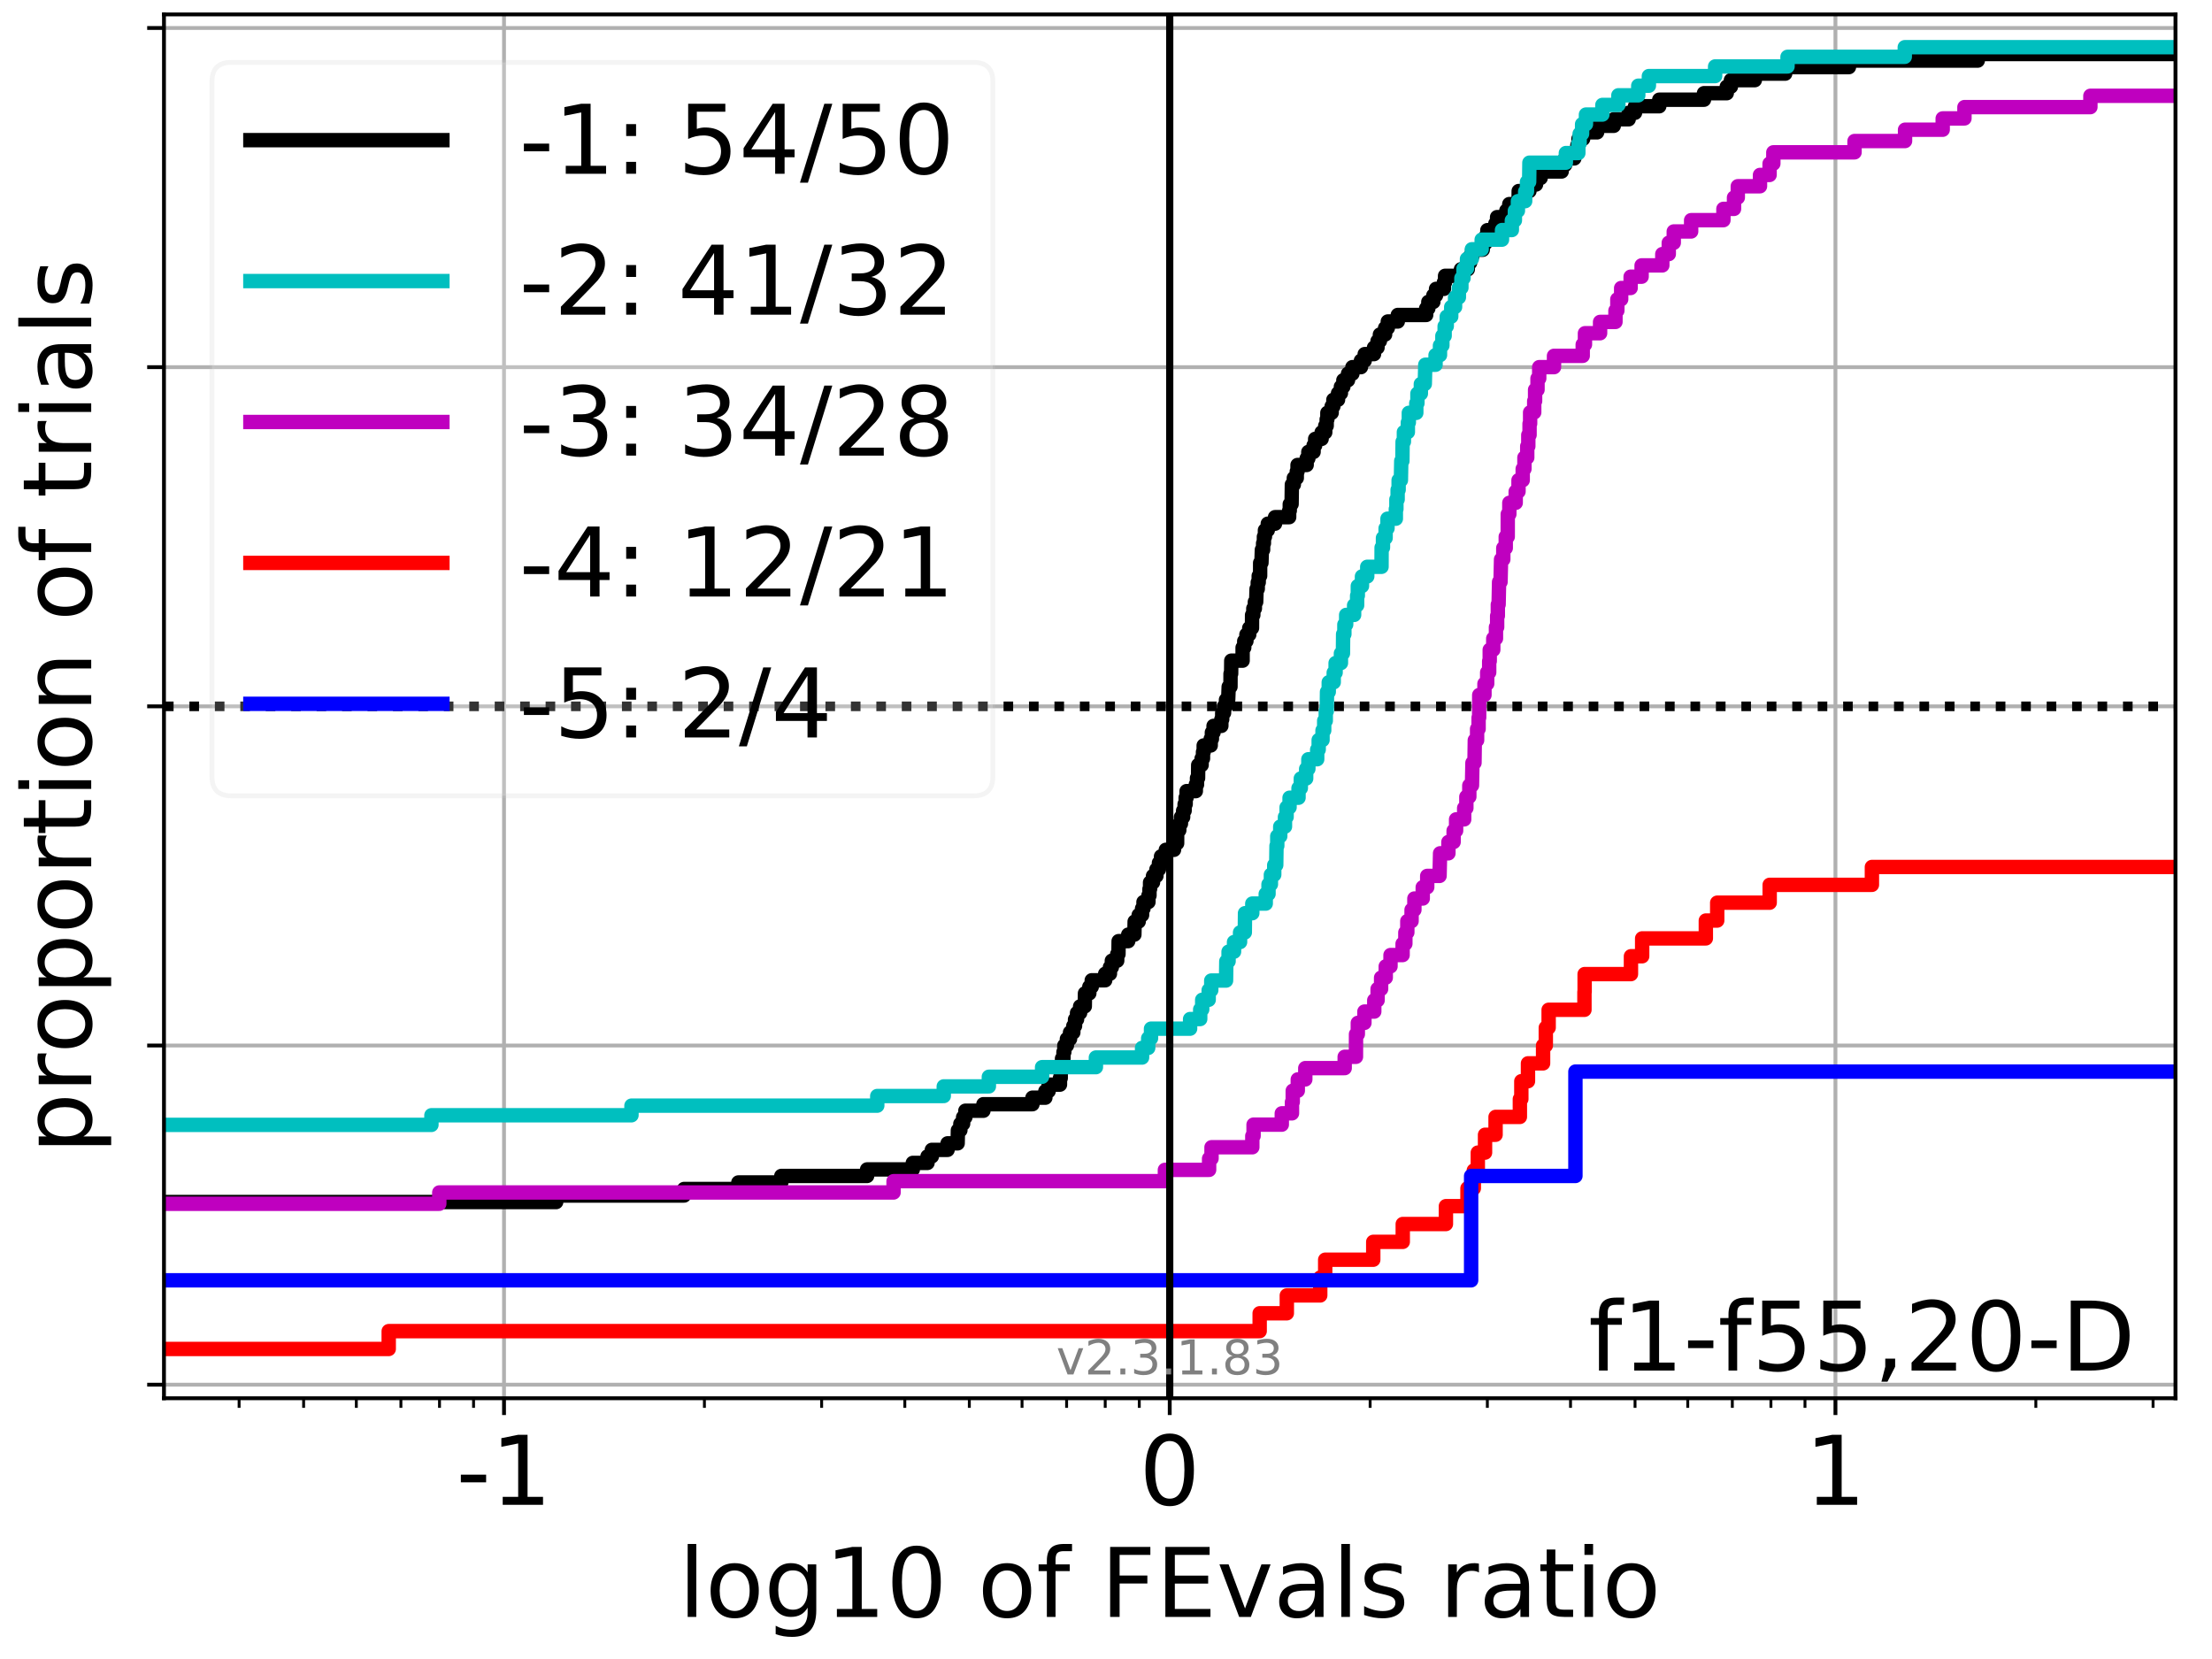 <?xml version="1.0" encoding="utf-8" standalone="no"?>
<!DOCTYPE svg PUBLIC "-//W3C//DTD SVG 1.1//EN"
  "http://www.w3.org/Graphics/SVG/1.1/DTD/svg11.dtd">
<!-- Created with matplotlib (https://matplotlib.org/) -->
<svg height="345.6pt" version="1.1" viewBox="0 0 460.8 345.6" width="460.8pt" xmlns="http://www.w3.org/2000/svg" xmlns:xlink="http://www.w3.org/1999/xlink">
 <defs>
  <style type="text/css">
*{stroke-linecap:butt;stroke-linejoin:round;}
  </style>
 </defs>
 <g id="figure_1">
  <g id="patch_1">
   <path d="M 0 345.6 
L 460.8 345.6 
L 460.8 0 
L 0 0 
z
" style="fill:#ffffff;"/>
  </g>
  <g id="axes_1">
   <g id="patch_2">
    <path d="M 34.16 291.28 
L 453.192 291.28 
L 453.192 3 
L 34.16 3 
z
" style="fill:#ffffff;"/>
   </g>
   <g id="matplotlib.axis_1">
    <g id="xtick_1">
     <g id="line2d_1">
      <path clip-path="url(#p785f1160de)" d="M 104.996 291.28 
L 104.996 3 
" style="fill:none;stroke:#b0b0b0;stroke-linecap:square;stroke-width:0.8;"/>
     </g>
     <g id="line2d_2">
      <defs>
       <path d="M 0 0 
L 0 3.5 
" id="m59bfa7167b" style="stroke:#000000;stroke-width:0.8;"/>
      </defs>
      <g>
       <use style="stroke:#000000;stroke-width:0.8;" x="104.996" xlink:href="#m59bfa7167b" y="291.28"/>
      </g>
     </g>
     <g id="text_1">
      <!-- -1 -->
      <defs>
       <path d="M 4.891 31.391 
L 31.203 31.391 
L 31.203 23.391 
L 4.891 23.391 
z
" id="DejaVuSans-45"/>
       <path d="M 12.406 8.297 
L 28.516 8.297 
L 28.516 63.922 
L 10.984 60.406 
L 10.984 69.391 
L 28.422 72.906 
L 38.281 72.906 
L 38.281 8.297 
L 54.391 8.297 
L 54.391 0 
L 12.406 0 
z
" id="DejaVuSans-49"/>
      </defs>
      <g transform="translate(95.026 313.477)scale(0.2 -0.2)">
       <use xlink:href="#DejaVuSans-45"/>
       <use x="36.084" xlink:href="#DejaVuSans-49"/>
      </g>
     </g>
    </g>
    <g id="xtick_2">
     <g id="line2d_3">
      <path clip-path="url(#p785f1160de)" d="M 243.676 291.28 
L 243.676 3 
" style="fill:none;stroke:#b0b0b0;stroke-linecap:square;stroke-width:0.8;"/>
     </g>
     <g id="line2d_4">
      <g>
       <use style="stroke:#000000;stroke-width:0.8;" x="243.676" xlink:href="#m59bfa7167b" y="291.28"/>
      </g>
     </g>
     <g id="text_2">
      <!-- 0 -->
      <defs>
       <path d="M 31.781 66.406 
Q 24.172 66.406 20.328 58.906 
Q 16.5 51.422 16.5 36.375 
Q 16.5 21.391 20.328 13.891 
Q 24.172 6.391 31.781 6.391 
Q 39.453 6.391 43.281 13.891 
Q 47.125 21.391 47.125 36.375 
Q 47.125 51.422 43.281 58.906 
Q 39.453 66.406 31.781 66.406 
z
M 31.781 74.219 
Q 44.047 74.219 50.516 64.516 
Q 56.984 54.828 56.984 36.375 
Q 56.984 17.969 50.516 8.266 
Q 44.047 -1.422 31.781 -1.422 
Q 19.531 -1.422 13.062 8.266 
Q 6.594 17.969 6.594 36.375 
Q 6.594 54.828 13.062 64.516 
Q 19.531 74.219 31.781 74.219 
z
" id="DejaVuSans-48"/>
      </defs>
      <g transform="translate(237.314 313.477)scale(0.2 -0.2)">
       <use xlink:href="#DejaVuSans-48"/>
      </g>
     </g>
    </g>
    <g id="xtick_3">
     <g id="line2d_5">
      <path clip-path="url(#p785f1160de)" d="M 382.356 291.28 
L 382.356 3 
" style="fill:none;stroke:#b0b0b0;stroke-linecap:square;stroke-width:0.8;"/>
     </g>
     <g id="line2d_6">
      <g>
       <use style="stroke:#000000;stroke-width:0.8;" x="382.356" xlink:href="#m59bfa7167b" y="291.28"/>
      </g>
     </g>
     <g id="text_3">
      <!-- 1 -->
      <g transform="translate(375.993 313.477)scale(0.2 -0.2)">
       <use xlink:href="#DejaVuSans-49"/>
      </g>
     </g>
    </g>
    <g id="xtick_4">
     <g id="line2d_7">
      <defs>
       <path d="M 0 0 
L 0 2 
" id="m3f1c1d57bc" style="stroke:#000000;stroke-width:0.6;"/>
      </defs>
      <g>
       <use style="stroke:#000000;stroke-width:0.6;" x="49.81" xlink:href="#m3f1c1d57bc" y="291.28"/>
      </g>
     </g>
    </g>
    <g id="xtick_5">
     <g id="line2d_8">
      <g>
       <use style="stroke:#000000;stroke-width:0.6;" x="63.25" xlink:href="#m3f1c1d57bc" y="291.28"/>
      </g>
     </g>
    </g>
    <g id="xtick_6">
     <g id="line2d_9">
      <g>
       <use style="stroke:#000000;stroke-width:0.6;" x="74.23" xlink:href="#m3f1c1d57bc" y="291.28"/>
      </g>
     </g>
    </g>
    <g id="xtick_7">
     <g id="line2d_10">
      <g>
       <use style="stroke:#000000;stroke-width:0.6;" x="83.515" xlink:href="#m3f1c1d57bc" y="291.28"/>
      </g>
     </g>
    </g>
    <g id="xtick_8">
     <g id="line2d_11">
      <g>
       <use style="stroke:#000000;stroke-width:0.6;" x="91.557" xlink:href="#m3f1c1d57bc" y="291.28"/>
      </g>
     </g>
    </g>
    <g id="xtick_9">
     <g id="line2d_12">
      <g>
       <use style="stroke:#000000;stroke-width:0.6;" x="98.651" xlink:href="#m3f1c1d57bc" y="291.28"/>
      </g>
     </g>
    </g>
    <g id="xtick_10">
     <g id="line2d_13">
      <g>
       <use style="stroke:#000000;stroke-width:0.6;" x="146.743" xlink:href="#m3f1c1d57bc" y="291.28"/>
      </g>
     </g>
    </g>
    <g id="xtick_11">
     <g id="line2d_14">
      <g>
       <use style="stroke:#000000;stroke-width:0.6;" x="171.163" xlink:href="#m3f1c1d57bc" y="291.28"/>
      </g>
     </g>
    </g>
    <g id="xtick_12">
     <g id="line2d_15">
      <g>
       <use style="stroke:#000000;stroke-width:0.6;" x="188.49" xlink:href="#m3f1c1d57bc" y="291.28"/>
      </g>
     </g>
    </g>
    <g id="xtick_13">
     <g id="line2d_16">
      <g>
       <use style="stroke:#000000;stroke-width:0.6;" x="201.929" xlink:href="#m3f1c1d57bc" y="291.28"/>
      </g>
     </g>
    </g>
    <g id="xtick_14">
     <g id="line2d_17">
      <g>
       <use style="stroke:#000000;stroke-width:0.6;" x="212.91" xlink:href="#m3f1c1d57bc" y="291.28"/>
      </g>
     </g>
    </g>
    <g id="xtick_15">
     <g id="line2d_18">
      <g>
       <use style="stroke:#000000;stroke-width:0.6;" x="222.194" xlink:href="#m3f1c1d57bc" y="291.28"/>
      </g>
     </g>
    </g>
    <g id="xtick_16">
     <g id="line2d_19">
      <g>
       <use style="stroke:#000000;stroke-width:0.6;" x="230.237" xlink:href="#m3f1c1d57bc" y="291.28"/>
      </g>
     </g>
    </g>
    <g id="xtick_17">
     <g id="line2d_20">
      <g>
       <use style="stroke:#000000;stroke-width:0.6;" x="237.33" xlink:href="#m3f1c1d57bc" y="291.28"/>
      </g>
     </g>
    </g>
    <g id="xtick_18">
     <g id="line2d_21">
      <g>
       <use style="stroke:#000000;stroke-width:0.6;" x="285.423" xlink:href="#m3f1c1d57bc" y="291.28"/>
      </g>
     </g>
    </g>
    <g id="xtick_19">
     <g id="line2d_22">
      <g>
       <use style="stroke:#000000;stroke-width:0.6;" x="309.843" xlink:href="#m3f1c1d57bc" y="291.28"/>
      </g>
     </g>
    </g>
    <g id="xtick_20">
     <g id="line2d_23">
      <g>
       <use style="stroke:#000000;stroke-width:0.6;" x="327.169" xlink:href="#m3f1c1d57bc" y="291.28"/>
      </g>
     </g>
    </g>
    <g id="xtick_21">
     <g id="line2d_24">
      <g>
       <use style="stroke:#000000;stroke-width:0.6;" x="340.609" xlink:href="#m3f1c1d57bc" y="291.28"/>
      </g>
     </g>
    </g>
    <g id="xtick_22">
     <g id="line2d_25">
      <g>
       <use style="stroke:#000000;stroke-width:0.6;" x="351.59" xlink:href="#m3f1c1d57bc" y="291.28"/>
      </g>
     </g>
    </g>
    <g id="xtick_23">
     <g id="line2d_26">
      <g>
       <use style="stroke:#000000;stroke-width:0.6;" x="360.874" xlink:href="#m3f1c1d57bc" y="291.28"/>
      </g>
     </g>
    </g>
    <g id="xtick_24">
     <g id="line2d_27">
      <g>
       <use style="stroke:#000000;stroke-width:0.6;" x="368.916" xlink:href="#m3f1c1d57bc" y="291.28"/>
      </g>
     </g>
    </g>
    <g id="xtick_25">
     <g id="line2d_28">
      <g>
       <use style="stroke:#000000;stroke-width:0.6;" x="376.01" xlink:href="#m3f1c1d57bc" y="291.28"/>
      </g>
     </g>
    </g>
    <g id="xtick_26">
     <g id="line2d_29">
      <g>
       <use style="stroke:#000000;stroke-width:0.6;" x="424.102" xlink:href="#m3f1c1d57bc" y="291.28"/>
      </g>
     </g>
    </g>
    <g id="xtick_27">
     <g id="line2d_30">
      <g>
       <use style="stroke:#000000;stroke-width:0.6;" x="448.523" xlink:href="#m3f1c1d57bc" y="291.28"/>
      </g>
     </g>
    </g>
    <g id="text_4">
     <!-- log10 of FEvals ratio -->
     <defs>
      <path d="M 9.422 75.984 
L 18.406 75.984 
L 18.406 0 
L 9.422 0 
z
" id="DejaVuSans-108"/>
      <path d="M 30.609 48.391 
Q 23.391 48.391 19.188 42.75 
Q 14.984 37.109 14.984 27.297 
Q 14.984 17.484 19.156 11.844 
Q 23.344 6.203 30.609 6.203 
Q 37.797 6.203 41.984 11.859 
Q 46.188 17.531 46.188 27.297 
Q 46.188 37.016 41.984 42.703 
Q 37.797 48.391 30.609 48.391 
z
M 30.609 56 
Q 42.328 56 49.016 48.375 
Q 55.719 40.766 55.719 27.297 
Q 55.719 13.875 49.016 6.219 
Q 42.328 -1.422 30.609 -1.422 
Q 18.844 -1.422 12.172 6.219 
Q 5.516 13.875 5.516 27.297 
Q 5.516 40.766 12.172 48.375 
Q 18.844 56 30.609 56 
z
" id="DejaVuSans-111"/>
      <path d="M 45.406 27.984 
Q 45.406 37.75 41.375 43.109 
Q 37.359 48.484 30.078 48.484 
Q 22.859 48.484 18.828 43.109 
Q 14.797 37.75 14.797 27.984 
Q 14.797 18.266 18.828 12.891 
Q 22.859 7.516 30.078 7.516 
Q 37.359 7.516 41.375 12.891 
Q 45.406 18.266 45.406 27.984 
z
M 54.391 6.781 
Q 54.391 -7.172 48.188 -13.984 
Q 42 -20.797 29.203 -20.797 
Q 24.469 -20.797 20.266 -20.094 
Q 16.062 -19.391 12.109 -17.922 
L 12.109 -9.188 
Q 16.062 -11.328 19.922 -12.344 
Q 23.781 -13.375 27.781 -13.375 
Q 36.625 -13.375 41.016 -8.766 
Q 45.406 -4.156 45.406 5.172 
L 45.406 9.625 
Q 42.625 4.781 38.281 2.391 
Q 33.938 0 27.875 0 
Q 17.828 0 11.672 7.656 
Q 5.516 15.328 5.516 27.984 
Q 5.516 40.672 11.672 48.328 
Q 17.828 56 27.875 56 
Q 33.938 56 38.281 53.609 
Q 42.625 51.219 45.406 46.391 
L 45.406 54.688 
L 54.391 54.688 
z
" id="DejaVuSans-103"/>
      <path id="DejaVuSans-32"/>
      <path d="M 37.109 75.984 
L 37.109 68.5 
L 28.516 68.5 
Q 23.688 68.5 21.797 66.547 
Q 19.922 64.594 19.922 59.516 
L 19.922 54.688 
L 34.719 54.688 
L 34.719 47.703 
L 19.922 47.703 
L 19.922 0 
L 10.891 0 
L 10.891 47.703 
L 2.297 47.703 
L 2.297 54.688 
L 10.891 54.688 
L 10.891 58.5 
Q 10.891 67.625 15.141 71.797 
Q 19.391 75.984 28.609 75.984 
z
" id="DejaVuSans-102"/>
      <path d="M 9.812 72.906 
L 51.703 72.906 
L 51.703 64.594 
L 19.672 64.594 
L 19.672 43.109 
L 48.578 43.109 
L 48.578 34.812 
L 19.672 34.812 
L 19.672 0 
L 9.812 0 
z
" id="DejaVuSans-70"/>
      <path d="M 9.812 72.906 
L 55.906 72.906 
L 55.906 64.594 
L 19.672 64.594 
L 19.672 43.016 
L 54.391 43.016 
L 54.391 34.719 
L 19.672 34.719 
L 19.672 8.297 
L 56.781 8.297 
L 56.781 0 
L 9.812 0 
z
" id="DejaVuSans-69"/>
      <path d="M 2.984 54.688 
L 12.5 54.688 
L 29.594 8.797 
L 46.688 54.688 
L 56.203 54.688 
L 35.688 0 
L 23.484 0 
z
" id="DejaVuSans-118"/>
      <path d="M 34.281 27.484 
Q 23.391 27.484 19.188 25 
Q 14.984 22.516 14.984 16.5 
Q 14.984 11.719 18.141 8.906 
Q 21.297 6.109 26.703 6.109 
Q 34.188 6.109 38.703 11.406 
Q 43.219 16.703 43.219 25.484 
L 43.219 27.484 
z
M 52.203 31.203 
L 52.203 0 
L 43.219 0 
L 43.219 8.297 
Q 40.141 3.328 35.547 0.953 
Q 30.953 -1.422 24.312 -1.422 
Q 15.922 -1.422 10.953 3.297 
Q 6 8.016 6 15.922 
Q 6 25.141 12.172 29.828 
Q 18.359 34.516 30.609 34.516 
L 43.219 34.516 
L 43.219 35.406 
Q 43.219 41.609 39.141 45 
Q 35.062 48.391 27.688 48.391 
Q 23 48.391 18.547 47.266 
Q 14.109 46.141 10.016 43.891 
L 10.016 52.203 
Q 14.938 54.109 19.578 55.047 
Q 24.219 56 28.609 56 
Q 40.484 56 46.344 49.844 
Q 52.203 43.703 52.203 31.203 
z
" id="DejaVuSans-97"/>
      <path d="M 44.281 53.078 
L 44.281 44.578 
Q 40.484 46.531 36.375 47.5 
Q 32.281 48.484 27.875 48.484 
Q 21.188 48.484 17.844 46.438 
Q 14.5 44.391 14.5 40.281 
Q 14.5 37.156 16.891 35.375 
Q 19.281 33.594 26.516 31.984 
L 29.594 31.297 
Q 39.156 29.25 43.188 25.516 
Q 47.219 21.781 47.219 15.094 
Q 47.219 7.469 41.188 3.016 
Q 35.156 -1.422 24.609 -1.422 
Q 20.219 -1.422 15.453 -0.562 
Q 10.688 0.297 5.422 2 
L 5.422 11.281 
Q 10.406 8.688 15.234 7.391 
Q 20.062 6.109 24.812 6.109 
Q 31.156 6.109 34.562 8.281 
Q 37.984 10.453 37.984 14.406 
Q 37.984 18.062 35.516 20.016 
Q 33.062 21.969 24.703 23.781 
L 21.578 24.516 
Q 13.234 26.266 9.516 29.906 
Q 5.812 33.547 5.812 39.891 
Q 5.812 47.609 11.281 51.797 
Q 16.75 56 26.812 56 
Q 31.781 56 36.172 55.266 
Q 40.578 54.547 44.281 53.078 
z
" id="DejaVuSans-115"/>
      <path d="M 41.109 46.297 
Q 39.594 47.172 37.812 47.578 
Q 36.031 48 33.891 48 
Q 26.266 48 22.188 43.047 
Q 18.109 38.094 18.109 28.812 
L 18.109 0 
L 9.078 0 
L 9.078 54.688 
L 18.109 54.688 
L 18.109 46.188 
Q 20.953 51.172 25.484 53.578 
Q 30.031 56 36.531 56 
Q 37.453 56 38.578 55.875 
Q 39.703 55.766 41.062 55.516 
z
" id="DejaVuSans-114"/>
      <path d="M 18.312 70.219 
L 18.312 54.688 
L 36.812 54.688 
L 36.812 47.703 
L 18.312 47.703 
L 18.312 18.016 
Q 18.312 11.328 20.141 9.422 
Q 21.969 7.516 27.594 7.516 
L 36.812 7.516 
L 36.812 0 
L 27.594 0 
Q 17.188 0 13.234 3.875 
Q 9.281 7.766 9.281 18.016 
L 9.281 47.703 
L 2.688 47.703 
L 2.688 54.688 
L 9.281 54.688 
L 9.281 70.219 
z
" id="DejaVuSans-116"/>
      <path d="M 9.422 54.688 
L 18.406 54.688 
L 18.406 0 
L 9.422 0 
z
M 9.422 75.984 
L 18.406 75.984 
L 18.406 64.594 
L 9.422 64.594 
z
" id="DejaVuSans-105"/>
     </defs>
     <g transform="translate(141.371 336.833)scale(0.2 -0.2)">
      <use xlink:href="#DejaVuSans-108"/>
      <use x="27.783" xlink:href="#DejaVuSans-111"/>
      <use x="88.965" xlink:href="#DejaVuSans-103"/>
      <use x="152.441" xlink:href="#DejaVuSans-49"/>
      <use x="216.064" xlink:href="#DejaVuSans-48"/>
      <use x="279.688" xlink:href="#DejaVuSans-32"/>
      <use x="311.475" xlink:href="#DejaVuSans-111"/>
      <use x="372.656" xlink:href="#DejaVuSans-102"/>
      <use x="407.861" xlink:href="#DejaVuSans-32"/>
      <use x="439.648" xlink:href="#DejaVuSans-70"/>
      <use x="497.168" xlink:href="#DejaVuSans-69"/>
      <use x="560.352" xlink:href="#DejaVuSans-118"/>
      <use x="619.531" xlink:href="#DejaVuSans-97"/>
      <use x="680.811" xlink:href="#DejaVuSans-108"/>
      <use x="708.594" xlink:href="#DejaVuSans-115"/>
      <use x="760.693" xlink:href="#DejaVuSans-32"/>
      <use x="792.48" xlink:href="#DejaVuSans-114"/>
      <use x="833.594" xlink:href="#DejaVuSans-97"/>
      <use x="894.873" xlink:href="#DejaVuSans-116"/>
      <use x="934.082" xlink:href="#DejaVuSans-105"/>
      <use x="961.865" xlink:href="#DejaVuSans-111"/>
     </g>
    </g>
   </g>
   <g id="matplotlib.axis_2">
    <g id="ytick_1">
     <g id="line2d_31">
      <path clip-path="url(#p785f1160de)" d="M 34.16 288.454 
L 453.192 288.454 
" style="fill:none;stroke:#b0b0b0;stroke-linecap:square;stroke-width:0.8;"/>
     </g>
     <g id="line2d_32">
      <defs>
       <path d="M 0 0 
L -3.5 0 
" id="m27373d4eba" style="stroke:#000000;stroke-width:0.8;"/>
      </defs>
      <g>
       <use style="stroke:#000000;stroke-width:0.8;" x="34.16" xlink:href="#m27373d4eba" y="288.454"/>
      </g>
     </g>
    </g>
    <g id="ytick_2">
     <g id="line2d_33">
      <path clip-path="url(#p785f1160de)" d="M 34.16 217.797 
L 453.192 217.797 
" style="fill:none;stroke:#b0b0b0;stroke-linecap:square;stroke-width:0.8;"/>
     </g>
     <g id="line2d_34">
      <g>
       <use style="stroke:#000000;stroke-width:0.8;" x="34.16" xlink:href="#m27373d4eba" y="217.797"/>
      </g>
     </g>
    </g>
    <g id="ytick_3">
     <g id="line2d_35">
      <path clip-path="url(#p785f1160de)" d="M 34.16 147.14 
L 453.192 147.14 
" style="fill:none;stroke:#b0b0b0;stroke-linecap:square;stroke-width:0.8;"/>
     </g>
     <g id="line2d_36">
      <g>
       <use style="stroke:#000000;stroke-width:0.8;" x="34.16" xlink:href="#m27373d4eba" y="147.14"/>
      </g>
     </g>
    </g>
    <g id="ytick_4">
     <g id="line2d_37">
      <path clip-path="url(#p785f1160de)" d="M 34.16 76.483 
L 453.192 76.483 
" style="fill:none;stroke:#b0b0b0;stroke-linecap:square;stroke-width:0.8;"/>
     </g>
     <g id="line2d_38">
      <g>
       <use style="stroke:#000000;stroke-width:0.8;" x="34.16" xlink:href="#m27373d4eba" y="76.483"/>
      </g>
     </g>
    </g>
    <g id="ytick_5">
     <g id="line2d_39">
      <path clip-path="url(#p785f1160de)" d="M 34.16 5.826 
L 453.192 5.826 
" style="fill:none;stroke:#b0b0b0;stroke-linecap:square;stroke-width:0.8;"/>
     </g>
     <g id="line2d_40">
      <g>
       <use style="stroke:#000000;stroke-width:0.8;" x="34.16" xlink:href="#m27373d4eba" y="5.826"/>
      </g>
     </g>
    </g>
    <g id="text_5">
     <!-- proportion of trials -->
     <defs>
      <path d="M 18.109 8.203 
L 18.109 -20.797 
L 9.078 -20.797 
L 9.078 54.688 
L 18.109 54.688 
L 18.109 46.391 
Q 20.953 51.266 25.266 53.625 
Q 29.594 56 35.594 56 
Q 45.562 56 51.781 48.094 
Q 58.016 40.188 58.016 27.297 
Q 58.016 14.406 51.781 6.484 
Q 45.562 -1.422 35.594 -1.422 
Q 29.594 -1.422 25.266 0.953 
Q 20.953 3.328 18.109 8.203 
z
M 48.688 27.297 
Q 48.688 37.203 44.609 42.844 
Q 40.531 48.484 33.406 48.484 
Q 26.266 48.484 22.188 42.844 
Q 18.109 37.203 18.109 27.297 
Q 18.109 17.391 22.188 11.75 
Q 26.266 6.109 33.406 6.109 
Q 40.531 6.109 44.609 11.75 
Q 48.688 17.391 48.688 27.297 
z
" id="DejaVuSans-112"/>
      <path d="M 54.891 33.016 
L 54.891 0 
L 45.906 0 
L 45.906 32.719 
Q 45.906 40.484 42.875 44.328 
Q 39.844 48.188 33.797 48.188 
Q 26.516 48.188 22.312 43.547 
Q 18.109 38.922 18.109 30.906 
L 18.109 0 
L 9.078 0 
L 9.078 54.688 
L 18.109 54.688 
L 18.109 46.188 
Q 21.344 51.125 25.703 53.562 
Q 30.078 56 35.797 56 
Q 45.219 56 50.047 50.172 
Q 54.891 44.344 54.891 33.016 
z
" id="DejaVuSans-110"/>
     </defs>
     <g transform="translate(19.001 240.368)rotate(-90)scale(0.2 -0.2)">
      <use xlink:href="#DejaVuSans-112"/>
      <use x="63.477" xlink:href="#DejaVuSans-114"/>
      <use x="104.559" xlink:href="#DejaVuSans-111"/>
      <use x="165.74" xlink:href="#DejaVuSans-112"/>
      <use x="229.217" xlink:href="#DejaVuSans-111"/>
      <use x="290.398" xlink:href="#DejaVuSans-114"/>
      <use x="331.512" xlink:href="#DejaVuSans-116"/>
      <use x="370.721" xlink:href="#DejaVuSans-105"/>
      <use x="398.504" xlink:href="#DejaVuSans-111"/>
      <use x="459.686" xlink:href="#DejaVuSans-110"/>
      <use x="523.064" xlink:href="#DejaVuSans-32"/>
      <use x="554.852" xlink:href="#DejaVuSans-111"/>
      <use x="616.033" xlink:href="#DejaVuSans-102"/>
      <use x="651.238" xlink:href="#DejaVuSans-32"/>
      <use x="683.025" xlink:href="#DejaVuSans-116"/>
      <use x="722.234" xlink:href="#DejaVuSans-114"/>
      <use x="763.348" xlink:href="#DejaVuSans-105"/>
      <use x="791.131" xlink:href="#DejaVuSans-97"/>
      <use x="852.41" xlink:href="#DejaVuSans-108"/>
      <use x="880.193" xlink:href="#DejaVuSans-115"/>
     </g>
    </g>
   </g>
   <g id="line2d_41">
    <path clip-path="url(#p785f1160de)" d="M 34.16 250.408 
L 115.857 250.408 
L 115.857 249.049 
L 142.504 249.049 
L 142.504 247.69 
L 153.812 247.69 
L 153.812 246.331 
L 162.76 246.331 
L 162.76 244.973 
L 180.633 244.973 
L 180.633 243.614 
L 190.154 243.614 
L 190.154 242.255 
L 193.223 242.255 
L 193.223 240.896 
L 194.12 240.896 
L 194.12 239.537 
L 197.397 239.537 
L 197.397 238.179 
L 199.496 238.179 
L 199.55 235.461 
L 200.061 235.461 
L 200.061 234.102 
L 200.636 234.102 
L 200.636 232.744 
L 201.104 232.744 
L 201.104 231.385 
L 204.862 231.385 
L 204.862 230.026 
L 215.076 230.026 
L 215.076 228.667 
L 217.769 228.667 
L 217.769 227.308 
L 218.451 227.308 
L 218.451 225.95 
L 220.811 225.95 
L 220.811 224.591 
L 220.97 224.591 
L 220.97 223.232 
L 221.084 223.232 
L 221.084 221.873 
L 221.241 221.873 
L 221.241 220.514 
L 221.542 220.514 
L 221.542 219.156 
L 221.719 219.156 
L 221.719 217.797 
L 222.255 217.797 
L 222.255 216.438 
L 222.907 216.438 
L 222.907 215.079 
L 223.592 215.079 
L 223.592 213.721 
L 223.952 213.721 
L 223.952 212.362 
L 224.368 212.362 
L 224.368 211.003 
L 225.01 211.003 
L 225.01 209.644 
L 225.982 209.644 
L 226.021 206.927 
L 226.925 206.927 
L 226.925 205.568 
L 227.431 205.568 
L 227.431 204.209 
L 230.233 204.209 
L 230.233 202.85 
L 231.22 202.85 
L 231.22 201.491 
L 231.618 201.491 
L 231.618 200.133 
L 232.735 200.133 
L 232.735 198.774 
L 232.997 198.774 
L 233.031 196.056 
L 235.028 196.056 
L 235.028 194.698 
L 236.311 194.698 
L 236.369 191.98 
L 237.212 191.98 
L 237.212 190.621 
L 237.913 190.621 
L 237.913 189.262 
L 238.21 189.262 
L 238.21 187.904 
L 239.243 187.904 
L 239.243 186.545 
L 239.458 186.545 
L 239.458 185.186 
L 239.579 185.186 
L 239.579 183.827 
L 240.195 183.827 
L 240.195 182.468 
L 240.904 182.468 
L 240.904 181.11 
L 241.432 181.11 
L 241.432 179.751 
L 241.865 179.751 
L 241.865 178.392 
L 242.865 178.392 
L 242.865 177.033 
L 244.566 177.033 
L 244.566 175.675 
L 245.218 175.675 
L 245.224 172.957 
L 245.662 172.957 
L 245.662 171.598 
L 246.01 171.598 
L 246.01 170.239 
L 246.468 170.239 
L 246.468 168.881 
L 246.777 168.881 
L 246.777 167.522 
L 246.995 167.522 
L 246.995 166.163 
L 247.188 166.163 
L 247.188 164.804 
L 249.112 164.804 
L 249.112 163.445 
L 249.359 163.445 
L 249.359 162.087 
L 249.58 162.087 
L 249.609 159.369 
L 250.319 159.369 
L 250.319 158.01 
L 250.606 158.01 
L 250.606 156.652 
L 250.751 156.652 
L 250.751 155.293 
L 252.214 155.293 
L 252.214 153.934 
L 252.46 153.934 
L 252.46 152.575 
L 252.808 152.575 
L 252.808 151.216 
L 254.428 151.216 
L 254.428 149.858 
L 254.608 149.858 
L 254.608 148.499 
L 254.992 148.499 
L 254.992 147.14 
L 255.396 147.14 
L 255.396 145.781 
L 255.853 145.781 
L 255.959 143.064 
L 256.332 143.064 
L 256.343 140.346 
L 256.469 140.346 
L 256.497 137.628 
L 258.857 137.628 
L 258.859 134.911 
L 259.197 134.911 
L 259.197 133.552 
L 259.651 133.552 
L 259.651 132.193 
L 260.242 132.193 
L 260.242 130.835 
L 260.814 130.835 
L 260.83 128.117 
L 261.09 128.117 
L 261.09 126.758 
L 261.412 126.758 
L 261.412 125.399 
L 261.682 125.399 
L 261.768 122.682 
L 262.012 122.682 
L 262.012 121.323 
L 262.215 121.323 
L 262.215 119.964 
L 262.506 119.964 
L 262.514 117.247 
L 262.784 117.247 
L 262.872 114.529 
L 263.129 114.529 
L 263.129 113.17 
L 263.297 113.17 
L 263.297 111.812 
L 263.511 111.812 
L 263.511 110.453 
L 264.102 110.453 
L 264.102 109.094 
L 265.614 109.094 
L 265.614 107.735 
L 268.554 107.735 
L 268.554 106.376 
L 268.684 106.376 
L 268.684 105.018 
L 269.063 105.018 
L 269.121 100.941 
L 269.529 100.941 
L 269.529 99.582 
L 270.141 99.582 
L 270.141 98.224 
L 270.302 98.224 
L 270.302 96.865 
L 272.202 96.865 
L 272.202 95.506 
L 272.551 95.506 
L 272.551 94.147 
L 273.644 94.147 
L 273.644 92.789 
L 273.974 92.789 
L 273.974 91.43 
L 275.317 91.43 
L 275.317 90.071 
L 276.07 90.071 
L 276.07 88.712 
L 276.371 88.712 
L 276.371 87.353 
L 276.516 87.353 
L 276.516 85.995 
L 277.41 85.995 
L 277.41 84.636 
L 277.767 84.636 
L 277.767 83.277 
L 278.737 83.277 
L 278.737 81.918 
L 279.334 81.918 
L 279.334 80.559 
L 279.847 80.559 
L 279.847 79.201 
L 280.815 79.201 
L 280.815 77.842 
L 281.73 77.842 
L 281.73 76.483 
L 283.509 76.483 
L 283.509 75.124 
L 284.295 75.124 
L 284.295 73.766 
L 286.233 73.766 
L 286.233 72.407 
L 286.963 72.407 
L 286.963 71.048 
L 287.459 71.048 
L 287.459 69.689 
L 288.543 69.689 
L 288.543 68.33 
L 289.104 68.33 
L 289.104 66.972 
L 291.189 66.972 
L 291.189 65.613 
L 297.098 65.613 
L 297.098 64.254 
L 297.547 64.254 
L 297.547 62.895 
L 298.591 62.895 
L 298.591 61.536 
L 299.155 61.536 
L 299.155 60.178 
L 300.792 60.178 
L 300.792 58.819 
L 301.034 58.819 
L 301.034 57.46 
L 304.341 57.46 
L 304.341 56.101 
L 305.768 56.101 
L 305.768 54.743 
L 306.243 54.743 
L 306.243 53.384 
L 306.689 53.384 
L 306.689 52.025 
L 308.883 52.025 
L 308.883 50.666 
L 309.445 50.666 
L 309.445 49.307 
L 309.843 49.307 
L 309.843 47.949 
L 311.509 47.949 
L 311.509 46.59 
L 311.871 46.59 
L 311.871 45.231 
L 313.8 45.231 
L 313.8 43.872 
L 314.412 43.872 
L 314.412 42.513 
L 316.345 42.513 
L 316.373 39.796 
L 318.615 39.796 
L 318.615 38.437 
L 319.981 38.437 
L 319.981 37.078 
L 320.949 37.078 
L 320.949 35.72 
L 325.328 35.72 
L 325.328 34.361 
L 326.038 34.361 
L 326.038 33.002 
L 327.952 33.002 
L 327.952 31.643 
L 328.588 31.643 
L 328.588 30.284 
L 328.826 30.284 
L 328.826 28.926 
L 329.797 28.926 
L 329.797 27.567 
L 332.71 27.567 
L 332.71 26.208 
L 336.176 26.208 
L 336.176 24.849 
L 339.282 24.849 
L 339.282 23.49 
L 340.609 23.49 
L 340.609 22.132 
L 345.653 22.132 
L 345.653 20.773 
L 354.971 20.773 
L 354.971 19.414 
L 359.716 19.414 
L 359.716 18.055 
L 360.582 18.055 
L 360.582 16.697 
L 365.561 16.697 
L 365.561 15.338 
L 371.887 15.338 
L 371.887 13.979 
L 385.166 13.979 
L 385.166 12.62 
L 412.002 12.62 
L 412.002 11.261 
L 453.192 11.261 
L 453.192 11.261 
" style="fill:none;stroke:#000000;stroke-linecap:square;stroke-width:3;"/>
   </g>
   <g id="line2d_42">
    <path clip-path="url(#p785f1160de)" style="fill:none;stroke:#000000;stroke-linecap:square;stroke-width:3;"/>
   </g>
   <g id="line2d_43">
    <path clip-path="url(#p785f1160de)" d="M 34.16 234.334 
L 89.874 234.334 
L 89.874 232.329 
L 131.547 232.329 
L 131.547 230.325 
L 182.75 230.325 
L 182.75 228.32 
L 196.604 228.32 
L 196.604 226.316 
L 205.999 226.316 
L 205.999 224.311 
L 217.087 224.311 
L 217.087 222.307 
L 228.296 222.307 
L 228.296 220.302 
L 237.912 220.302 
L 237.912 218.298 
L 239.19 218.298 
L 239.19 216.294 
L 239.777 216.294 
L 239.777 214.289 
L 247.92 214.289 
L 247.92 212.285 
L 250.024 212.285 
L 250.024 210.28 
L 250.441 210.28 
L 250.441 208.276 
L 251.791 208.276 
L 251.791 206.271 
L 252.325 206.271 
L 252.325 204.267 
L 255.406 204.267 
L 255.464 200.258 
L 255.935 200.258 
L 255.935 198.253 
L 257.072 198.253 
L 257.072 196.249 
L 258.327 196.249 
L 258.327 194.245 
L 259.316 194.245 
L 259.359 190.236 
L 260.876 190.236 
L 260.876 188.231 
L 263.676 188.231 
L 263.676 186.227 
L 264.255 186.227 
L 264.255 184.222 
L 264.75 184.222 
L 264.75 182.218 
L 265.446 182.218 
L 265.446 180.213 
L 265.861 180.213 
L 265.919 176.205 
L 266.079 176.205 
L 266.079 174.2 
L 266.699 174.2 
L 266.699 172.196 
L 267.684 172.196 
L 267.684 170.191 
L 268.022 170.191 
L 268.022 168.187 
L 268.639 168.187 
L 268.639 166.182 
L 270.506 166.182 
L 270.506 164.178 
L 270.984 164.178 
L 270.984 162.173 
L 272.098 162.173 
L 272.098 160.169 
L 272.557 160.169 
L 272.557 158.164 
L 274.395 158.164 
L 274.395 156.16 
L 274.707 156.16 
L 274.707 154.156 
L 275.506 154.156 
L 275.506 152.151 
L 275.854 152.151 
L 275.854 150.147 
L 276.181 150.147 
L 276.181 148.142 
L 276.389 148.142 
L 276.441 144.133 
L 276.803 144.133 
L 276.803 142.129 
L 277.838 142.129 
L 277.838 140.124 
L 278.232 140.124 
L 278.232 138.12 
L 279.339 138.12 
L 279.339 136.116 
L 279.76 136.116 
L 279.798 132.107 
L 280.057 132.107 
L 280.057 130.102 
L 280.431 130.102 
L 280.431 128.098 
L 282.088 128.098 
L 282.088 126.093 
L 282.713 126.093 
L 282.713 124.089 
L 282.857 124.089 
L 282.857 122.084 
L 283.724 122.084 
L 283.724 120.08 
L 284.821 120.08 
L 284.821 118.075 
L 287.797 118.075 
L 287.813 114.067 
L 288.099 114.067 
L 288.099 112.062 
L 288.649 112.062 
L 288.649 110.058 
L 289.042 110.058 
L 289.042 108.053 
L 290.78 108.053 
L 290.78 106.049 
L 290.895 106.049 
L 290.895 104.044 
L 291.152 104.044 
L 291.152 102.04 
L 291.36 102.04 
L 291.36 100.035 
L 291.832 100.035 
L 291.909 96.027 
L 292.144 96.027 
L 292.189 92.018 
L 292.457 92.018 
L 292.457 90.013 
L 293.282 90.013 
L 293.282 88.009 
L 293.485 88.009 
L 293.485 86.004 
L 295.039 86.004 
L 295.039 84 
L 295.276 84 
L 295.276 81.995 
L 295.989 81.995 
L 295.989 79.991 
L 296.809 79.991 
L 296.914 75.982 
L 299.051 75.982 
L 299.051 73.978 
L 299.975 73.978 
L 299.975 71.973 
L 300.475 71.973 
L 300.475 69.969 
L 300.944 69.969 
L 300.944 67.964 
L 301.384 67.964 
L 301.384 65.96 
L 302.316 65.96 
L 302.316 63.955 
L 303.117 63.955 
L 303.117 61.951 
L 303.909 61.951 
L 303.909 59.946 
L 304.434 59.946 
L 304.434 57.942 
L 304.878 57.942 
L 304.878 55.938 
L 305.601 55.938 
L 305.601 53.933 
L 306.611 53.933 
L 306.611 51.929 
L 308.661 51.929 
L 308.661 49.924 
L 312.895 49.924 
L 312.895 47.92 
L 314.946 47.92 
L 314.946 45.915 
L 315.579 45.915 
L 315.579 43.911 
L 316.206 43.911 
L 316.206 41.906 
L 317.72 41.906 
L 317.72 39.902 
L 318.097 39.902 
L 318.097 37.897 
L 318.551 37.897 
L 318.604 33.889 
L 326.199 33.889 
L 326.199 31.884 
L 328.798 31.884 
L 328.798 29.88 
L 329.07 29.88 
L 329.07 27.875 
L 329.58 27.875 
L 329.58 25.871 
L 330.384 25.871 
L 330.384 23.866 
L 333.806 23.866 
L 333.806 21.862 
L 337.137 21.862 
L 337.137 19.857 
L 341.282 19.857 
L 341.282 17.853 
L 343.493 17.853 
L 343.493 15.849 
L 357.291 15.849 
L 357.291 13.844 
L 372.376 13.844 
L 372.376 11.84 
L 396.799 11.84 
L 396.799 9.835 
L 453.192 9.835 
L 453.192 9.835 
" style="fill:none;stroke:#00bfbf;stroke-linecap:square;stroke-width:3;"/>
   </g>
   <g id="line2d_44">
    <path clip-path="url(#p785f1160de)" style="fill:none;stroke:#00bfbf;stroke-linecap:square;stroke-width:3;"/>
   </g>
   <g id="line2d_45">
    <path clip-path="url(#p785f1160de)" d="M 34.16 250.77 
L 91.512 250.77 
L 91.512 248.415 
L 186.146 248.415 
L 186.146 246.06 
L 242.671 246.06 
L 242.671 243.704 
L 251.879 243.704 
L 251.879 241.349 
L 252.383 241.349 
L 252.383 238.994 
L 260.88 238.994 
L 260.88 236.639 
L 261.141 236.639 
L 261.141 234.283 
L 267.021 234.283 
L 267.021 231.928 
L 269.144 231.928 
L 269.144 229.573 
L 269.303 229.573 
L 269.303 227.218 
L 270.352 227.218 
L 270.352 224.863 
L 271.916 224.863 
L 271.916 222.507 
L 280.122 222.507 
L 280.122 220.152 
L 282.47 220.152 
L 282.484 215.442 
L 282.859 215.442 
L 282.859 213.086 
L 284.232 213.086 
L 284.232 210.731 
L 286.285 210.731 
L 286.285 208.376 
L 286.98 208.376 
L 286.98 206.021 
L 287.71 206.021 
L 287.71 203.665 
L 288.677 203.665 
L 288.677 201.31 
L 289.668 201.31 
L 289.668 198.955 
L 292.188 198.955 
L 292.188 196.6 
L 292.761 196.6 
L 292.761 194.245 
L 293.17 194.245 
L 293.17 191.889 
L 294.056 191.889 
L 294.056 189.534 
L 294.643 189.534 
L 294.643 187.179 
L 296.384 187.179 
L 296.384 184.824 
L 297.316 184.824 
L 297.316 182.468 
L 299.886 182.468 
L 299.997 177.758 
L 301.731 177.758 
L 301.731 175.403 
L 302.816 175.403 
L 302.816 173.048 
L 303.332 173.048 
L 303.332 170.692 
L 305.014 170.692 
L 305.014 168.337 
L 305.47 168.337 
L 305.47 165.982 
L 306.085 165.982 
L 306.085 163.627 
L 306.641 163.627 
L 306.738 158.916 
L 307.163 158.916 
L 307.228 154.206 
L 307.707 154.206 
L 307.707 151.85 
L 308.02 151.85 
L 308.02 149.495 
L 308.132 149.495 
L 308.152 144.785 
L 309.241 144.785 
L 309.241 142.43 
L 309.809 142.43 
L 309.809 140.074 
L 310.226 140.074 
L 310.226 137.719 
L 310.338 137.719 
L 310.338 135.364 
L 311.073 135.364 
L 311.073 133.009 
L 311.636 133.009 
L 311.636 130.653 
L 311.883 130.653 
L 311.883 128.298 
L 312.026 128.298 
L 312.026 125.943 
L 312.188 125.943 
L 312.286 121.232 
L 312.589 121.232 
L 312.698 116.522 
L 313.163 116.522 
L 313.163 114.167 
L 313.674 114.167 
L 313.674 111.812 
L 314.087 111.812 
L 314.095 107.101 
L 314.421 107.101 
L 314.421 104.746 
L 315.749 104.746 
L 315.749 102.391 
L 316.334 102.391 
L 316.334 100.035 
L 317.208 100.035 
L 317.208 97.68 
L 317.566 97.68 
L 317.566 95.325 
L 318.152 95.325 
L 318.152 92.97 
L 318.373 92.97 
L 318.373 90.615 
L 318.635 90.615 
L 318.635 88.259 
L 318.752 88.259 
L 318.752 85.904 
L 319.605 85.904 
L 319.605 83.549 
L 319.788 83.549 
L 319.788 81.194 
L 320.292 81.194 
L 320.292 78.838 
L 320.647 78.838 
L 320.647 76.483 
L 323.729 76.483 
L 323.729 74.128 
L 329.709 74.128 
L 329.709 71.773 
L 330.176 71.773 
L 330.176 69.417 
L 333.328 69.417 
L 333.328 67.062 
L 336.531 67.062 
L 336.531 64.707 
L 336.922 64.707 
L 336.922 62.352 
L 337.718 62.352 
L 337.718 59.997 
L 339.69 59.997 
L 339.69 57.641 
L 341.977 57.641 
L 341.977 55.286 
L 346.29 55.286 
L 346.29 52.931 
L 347.636 52.931 
L 347.636 50.576 
L 348.675 50.576 
L 348.675 48.22 
L 352.297 48.22 
L 352.297 45.865 
L 359.02 45.865 
L 359.02 43.51 
L 361.227 43.51 
L 361.227 41.155 
L 362.015 41.155 
L 362.015 38.799 
L 366.639 38.799 
L 366.639 36.444 
L 368.637 36.444 
L 368.637 34.089 
L 369.419 34.089 
L 369.419 31.734 
L 386.334 31.734 
L 386.334 29.379 
L 396.855 29.379 
L 396.855 27.023 
L 404.701 27.023 
L 404.701 24.668 
L 409.231 24.668 
L 409.231 22.313 
L 435.468 22.313 
L 435.468 19.958 
L 453.192 19.958 
L 453.192 19.958 
" style="fill:none;stroke:#bf00bf;stroke-linecap:square;stroke-width:3;"/>
   </g>
   <g id="line2d_46">
    <path clip-path="url(#p785f1160de)" style="fill:none;stroke:#bf00bf;stroke-linecap:square;stroke-width:3;"/>
   </g>
   <g id="line2d_47">
    <path clip-path="url(#p785f1160de)" d="M 34.16 281.016 
L 80.978 281.016 
L 80.978 277.297 
L 262.412 277.297 
L 262.412 273.579 
L 268.068 273.579 
L 268.068 269.86 
L 275.029 269.86 
L 275.029 266.141 
L 276.063 266.141 
L 276.063 262.422 
L 286.073 262.422 
L 286.073 258.703 
L 292.22 258.703 
L 292.22 254.985 
L 301.211 254.985 
L 301.211 251.266 
L 305.704 251.266 
L 305.704 247.547 
L 307.023 247.547 
L 307.023 243.828 
L 307.855 243.828 
L 307.855 240.11 
L 309.36 240.11 
L 309.36 236.391 
L 311.555 236.391 
L 311.555 232.672 
L 316.617 232.672 
L 316.617 228.953 
L 316.921 228.953 
L 316.921 225.234 
L 318.306 225.234 
L 318.306 221.516 
L 321.452 221.516 
L 321.452 217.797 
L 322.021 217.797 
L 322.021 214.078 
L 322.611 214.078 
L 322.611 210.359 
L 330.068 210.359 
L 330.068 206.641 
L 330.109 206.641 
L 330.109 202.922 
L 339.758 202.922 
L 339.758 199.203 
L 342.093 199.203 
L 342.093 195.484 
L 355.357 195.484 
L 355.357 191.765 
L 357.727 191.765 
L 357.727 188.047 
L 368.657 188.047 
L 368.657 184.328 
L 389.952 184.328 
L 389.952 180.609 
L 453.192 180.609 
" style="fill:none;stroke:#ff0000;stroke-linecap:square;stroke-width:3;"/>
   </g>
   <g id="line2d_48">
    <path clip-path="url(#p785f1160de)" style="fill:none;stroke:#ff0000;stroke-linecap:square;stroke-width:3;"/>
   </g>
   <g id="line2d_49">
    <path clip-path="url(#p785f1160de)" d="M 34.16 266.713 
L 306.464 266.713 
L 306.464 244.973 
L 328.189 244.973 
L 328.189 223.232 
L 453.192 223.232 
" style="fill:none;stroke:#0000ff;stroke-linecap:square;stroke-width:3;"/>
   </g>
   <g id="line2d_50">
    <path clip-path="url(#p785f1160de)" style="fill:none;stroke:#0000ff;stroke-linecap:square;stroke-width:3;"/>
   </g>
   <g id="line2d_51">
    <path clip-path="url(#p785f1160de)" d="M 243.676 291.28 
L 243.676 3 
" style="fill:none;stroke:#000000;stroke-linecap:square;stroke-width:1.5;"/>
   </g>
   <g id="line2d_52">
    <path clip-path="url(#p785f1160de)" d="M 34.16 147.14 
L 453.192 147.14 
" style="fill:none;stroke:#000000;stroke-dasharray:2,3.3;stroke-dashoffset:0;stroke-width:2;"/>
   </g>
   <g id="patch_3">
    <path d="M 34.16 291.28 
L 34.16 3 
" style="fill:none;stroke:#000000;stroke-linecap:square;stroke-linejoin:miter;stroke-width:0.8;"/>
   </g>
   <g id="patch_4">
    <path d="M 453.192 291.28 
L 453.192 3 
" style="fill:none;stroke:#000000;stroke-linecap:square;stroke-linejoin:miter;stroke-width:0.8;"/>
   </g>
   <g id="patch_5">
    <path d="M 34.16 291.28 
L 453.192 291.28 
" style="fill:none;stroke:#000000;stroke-linecap:square;stroke-linejoin:miter;stroke-width:0.8;"/>
   </g>
   <g id="patch_6">
    <path d="M 34.16 3 
L 453.192 3 
" style="fill:none;stroke:#000000;stroke-linecap:square;stroke-linejoin:miter;stroke-width:0.8;"/>
   </g>
   <g id="text_6">
    <!-- f1-f55,20-D -->
    <defs>
     <path d="M 10.797 72.906 
L 49.516 72.906 
L 49.516 64.594 
L 19.828 64.594 
L 19.828 46.734 
Q 21.969 47.469 24.109 47.828 
Q 26.266 48.188 28.422 48.188 
Q 40.625 48.188 47.75 41.5 
Q 54.891 34.812 54.891 23.391 
Q 54.891 11.625 47.562 5.094 
Q 40.234 -1.422 26.906 -1.422 
Q 22.312 -1.422 17.547 -0.641 
Q 12.797 0.141 7.719 1.703 
L 7.719 11.625 
Q 12.109 9.234 16.797 8.062 
Q 21.484 6.891 26.703 6.891 
Q 35.156 6.891 40.078 11.328 
Q 45.016 15.766 45.016 23.391 
Q 45.016 31 40.078 35.438 
Q 35.156 39.891 26.703 39.891 
Q 22.75 39.891 18.812 39.016 
Q 14.891 38.141 10.797 36.281 
z
" id="DejaVuSans-53"/>
     <path d="M 11.719 12.406 
L 22.016 12.406 
L 22.016 4 
L 14.016 -11.625 
L 7.719 -11.625 
L 11.719 4 
z
" id="DejaVuSans-44"/>
     <path d="M 19.188 8.297 
L 53.609 8.297 
L 53.609 0 
L 7.328 0 
L 7.328 8.297 
Q 12.938 14.109 22.625 23.891 
Q 32.328 33.688 34.812 36.531 
Q 39.547 41.844 41.422 45.531 
Q 43.312 49.219 43.312 52.781 
Q 43.312 58.594 39.234 62.25 
Q 35.156 65.922 28.609 65.922 
Q 23.969 65.922 18.812 64.312 
Q 13.672 62.703 7.812 59.422 
L 7.812 69.391 
Q 13.766 71.781 18.938 73 
Q 24.125 74.219 28.422 74.219 
Q 39.75 74.219 46.484 68.547 
Q 53.219 62.891 53.219 53.422 
Q 53.219 48.922 51.531 44.891 
Q 49.859 40.875 45.406 35.406 
Q 44.188 33.984 37.641 27.219 
Q 31.109 20.453 19.188 8.297 
z
" id="DejaVuSans-50"/>
     <path d="M 19.672 64.797 
L 19.672 8.109 
L 31.594 8.109 
Q 46.688 8.109 53.688 14.938 
Q 60.688 21.781 60.688 36.531 
Q 60.688 51.172 53.688 57.984 
Q 46.688 64.797 31.594 64.797 
z
M 9.812 72.906 
L 30.078 72.906 
Q 51.266 72.906 61.172 64.094 
Q 71.094 55.281 71.094 36.531 
Q 71.094 17.672 61.125 8.828 
Q 51.172 0 30.078 0 
L 9.812 0 
z
" id="DejaVuSans-68"/>
    </defs>
    <g transform="translate(330.918 285.514)scale(0.2 -0.2)">
     <use xlink:href="#DejaVuSans-102"/>
     <use x="35.205" xlink:href="#DejaVuSans-49"/>
     <use x="98.828" xlink:href="#DejaVuSans-45"/>
     <use x="134.912" xlink:href="#DejaVuSans-102"/>
     <use x="170.117" xlink:href="#DejaVuSans-53"/>
     <use x="233.74" xlink:href="#DejaVuSans-53"/>
     <use x="297.363" xlink:href="#DejaVuSans-44"/>
     <use x="329.15" xlink:href="#DejaVuSans-50"/>
     <use x="392.773" xlink:href="#DejaVuSans-48"/>
     <use x="456.396" xlink:href="#DejaVuSans-45"/>
     <use x="492.48" xlink:href="#DejaVuSans-68"/>
    </g>
   </g>
   <g id="text_7">
    <!-- v2.3.1.83 -->
    <defs>
     <path d="M 10.688 12.406 
L 21 12.406 
L 21 0 
L 10.688 0 
z
" id="DejaVuSans-46"/>
     <path d="M 40.578 39.312 
Q 47.656 37.797 51.625 33 
Q 55.609 28.219 55.609 21.188 
Q 55.609 10.406 48.188 4.484 
Q 40.766 -1.422 27.094 -1.422 
Q 22.516 -1.422 17.656 -0.516 
Q 12.797 0.391 7.625 2.203 
L 7.625 11.719 
Q 11.719 9.328 16.594 8.109 
Q 21.484 6.891 26.812 6.891 
Q 36.078 6.891 40.938 10.547 
Q 45.797 14.203 45.797 21.188 
Q 45.797 27.641 41.281 31.266 
Q 36.766 34.906 28.719 34.906 
L 20.219 34.906 
L 20.219 43.016 
L 29.109 43.016 
Q 36.375 43.016 40.234 45.922 
Q 44.094 48.828 44.094 54.297 
Q 44.094 59.906 40.109 62.906 
Q 36.141 65.922 28.719 65.922 
Q 24.656 65.922 20.016 65.031 
Q 15.375 64.156 9.812 62.312 
L 9.812 71.094 
Q 15.438 72.656 20.344 73.438 
Q 25.25 74.219 29.594 74.219 
Q 40.828 74.219 47.359 69.109 
Q 53.906 64.016 53.906 55.328 
Q 53.906 49.266 50.438 45.094 
Q 46.969 40.922 40.578 39.312 
z
" id="DejaVuSans-51"/>
     <path d="M 31.781 34.625 
Q 24.75 34.625 20.719 30.859 
Q 16.703 27.094 16.703 20.516 
Q 16.703 13.922 20.719 10.156 
Q 24.75 6.391 31.781 6.391 
Q 38.812 6.391 42.859 10.172 
Q 46.922 13.969 46.922 20.516 
Q 46.922 27.094 42.891 30.859 
Q 38.875 34.625 31.781 34.625 
z
M 21.922 38.812 
Q 15.578 40.375 12.031 44.719 
Q 8.5 49.078 8.5 55.328 
Q 8.5 64.062 14.719 69.141 
Q 20.953 74.219 31.781 74.219 
Q 42.672 74.219 48.875 69.141 
Q 55.078 64.062 55.078 55.328 
Q 55.078 49.078 51.531 44.719 
Q 48 40.375 41.703 38.812 
Q 48.828 37.156 52.797 32.312 
Q 56.781 27.484 56.781 20.516 
Q 56.781 9.906 50.312 4.234 
Q 43.844 -1.422 31.781 -1.422 
Q 19.734 -1.422 13.25 4.234 
Q 6.781 9.906 6.781 20.516 
Q 6.781 27.484 10.781 32.312 
Q 14.797 37.156 21.922 38.812 
z
M 18.312 54.391 
Q 18.312 48.734 21.844 45.562 
Q 25.391 42.391 31.781 42.391 
Q 38.141 42.391 41.719 45.562 
Q 45.312 48.734 45.312 54.391 
Q 45.312 60.062 41.719 63.234 
Q 38.141 66.406 31.781 66.406 
Q 25.391 66.406 21.844 63.234 
Q 18.312 60.062 18.312 54.391 
z
" id="DejaVuSans-56"/>
    </defs>
    <g style="fill:#808080;" transform="translate(220.043 286.318)scale(0.1 -0.1)">
     <use xlink:href="#DejaVuSans-118"/>
     <use x="59.18" xlink:href="#DejaVuSans-50"/>
     <use x="122.803" xlink:href="#DejaVuSans-46"/>
     <use x="154.59" xlink:href="#DejaVuSans-51"/>
     <use x="218.213" xlink:href="#DejaVuSans-46"/>
     <use x="250" xlink:href="#DejaVuSans-49"/>
     <use x="313.623" xlink:href="#DejaVuSans-46"/>
     <use x="345.41" xlink:href="#DejaVuSans-56"/>
     <use x="409.033" xlink:href="#DejaVuSans-51"/>
    </g>
   </g>
   <g id="legend_1">
    <g id="patch_7">
     <path d="M 48.16 165.781 
L 202.832 165.781 
Q 206.832 165.781 206.832 161.781 
L 206.832 17 
Q 206.832 13 202.832 13 
L 48.16 13 
Q 44.16 13 44.16 17 
L 44.16 161.781 
Q 44.16 165.781 48.16 165.781 
z
" style="fill:#ffffff;opacity:0.2;stroke:#cccccc;stroke-linejoin:miter;"/>
    </g>
    <g id="line2d_53">
     <path d="M 52.16 29.197 
L 92.16 29.197 
" style="fill:none;stroke:#000000;stroke-linecap:square;stroke-width:3;"/>
    </g>
    <g id="line2d_54"/>
    <g id="text_8">
     <!-- -1: 54/50 -->
     <defs>
      <path d="M 11.719 12.406 
L 22.016 12.406 
L 22.016 0 
L 11.719 0 
z
M 11.719 51.703 
L 22.016 51.703 
L 22.016 39.312 
L 11.719 39.312 
z
" id="DejaVuSans-58"/>
      <path d="M 37.797 64.312 
L 12.891 25.391 
L 37.797 25.391 
z
M 35.203 72.906 
L 47.609 72.906 
L 47.609 25.391 
L 58.016 25.391 
L 58.016 17.188 
L 47.609 17.188 
L 47.609 0 
L 37.797 0 
L 37.797 17.188 
L 4.891 17.188 
L 4.891 26.703 
z
" id="DejaVuSans-52"/>
      <path d="M 25.391 72.906 
L 33.688 72.906 
L 8.297 -9.281 
L 0 -9.281 
z
" id="DejaVuSans-47"/>
     </defs>
     <g transform="translate(108.16 36.197)scale(0.2 -0.2)">
      <use xlink:href="#DejaVuSans-45"/>
      <use x="36.084" xlink:href="#DejaVuSans-49"/>
      <use x="99.707" xlink:href="#DejaVuSans-58"/>
      <use x="133.398" xlink:href="#DejaVuSans-32"/>
      <use x="165.186" xlink:href="#DejaVuSans-53"/>
      <use x="228.809" xlink:href="#DejaVuSans-52"/>
      <use x="292.432" xlink:href="#DejaVuSans-47"/>
      <use x="326.123" xlink:href="#DejaVuSans-53"/>
      <use x="389.746" xlink:href="#DejaVuSans-48"/>
     </g>
    </g>
    <g id="line2d_55">
     <path d="M 52.16 58.553 
L 92.16 58.553 
" style="fill:none;stroke:#00bfbf;stroke-linecap:square;stroke-width:3;"/>
    </g>
    <g id="line2d_56"/>
    <g id="text_9">
     <!-- -2: 41/32 -->
     <g transform="translate(108.16 65.553)scale(0.2 -0.2)">
      <use xlink:href="#DejaVuSans-45"/>
      <use x="36.084" xlink:href="#DejaVuSans-50"/>
      <use x="99.707" xlink:href="#DejaVuSans-58"/>
      <use x="133.398" xlink:href="#DejaVuSans-32"/>
      <use x="165.186" xlink:href="#DejaVuSans-52"/>
      <use x="228.809" xlink:href="#DejaVuSans-49"/>
      <use x="292.432" xlink:href="#DejaVuSans-47"/>
      <use x="326.123" xlink:href="#DejaVuSans-51"/>
      <use x="389.746" xlink:href="#DejaVuSans-50"/>
     </g>
    </g>
    <g id="line2d_57">
     <path d="M 52.16 87.909 
L 92.16 87.909 
" style="fill:none;stroke:#bf00bf;stroke-linecap:square;stroke-width:3;"/>
    </g>
    <g id="line2d_58"/>
    <g id="text_10">
     <!-- -3: 34/28 -->
     <g transform="translate(108.16 94.909)scale(0.2 -0.2)">
      <use xlink:href="#DejaVuSans-45"/>
      <use x="36.084" xlink:href="#DejaVuSans-51"/>
      <use x="99.707" xlink:href="#DejaVuSans-58"/>
      <use x="133.398" xlink:href="#DejaVuSans-32"/>
      <use x="165.186" xlink:href="#DejaVuSans-51"/>
      <use x="228.809" xlink:href="#DejaVuSans-52"/>
      <use x="292.432" xlink:href="#DejaVuSans-47"/>
      <use x="326.123" xlink:href="#DejaVuSans-50"/>
      <use x="389.746" xlink:href="#DejaVuSans-56"/>
     </g>
    </g>
    <g id="line2d_59">
     <path d="M 52.16 117.266 
L 92.16 117.266 
" style="fill:none;stroke:#ff0000;stroke-linecap:square;stroke-width:3;"/>
    </g>
    <g id="line2d_60"/>
    <g id="text_11">
     <!-- -4: 12/21 -->
     <g transform="translate(108.16 124.266)scale(0.2 -0.2)">
      <use xlink:href="#DejaVuSans-45"/>
      <use x="36.084" xlink:href="#DejaVuSans-52"/>
      <use x="99.707" xlink:href="#DejaVuSans-58"/>
      <use x="133.398" xlink:href="#DejaVuSans-32"/>
      <use x="165.186" xlink:href="#DejaVuSans-49"/>
      <use x="228.809" xlink:href="#DejaVuSans-50"/>
      <use x="292.432" xlink:href="#DejaVuSans-47"/>
      <use x="326.123" xlink:href="#DejaVuSans-50"/>
      <use x="389.746" xlink:href="#DejaVuSans-49"/>
     </g>
    </g>
    <g id="line2d_61">
     <path d="M 52.16 146.622 
L 92.16 146.622 
" style="fill:none;stroke:#0000ff;stroke-linecap:square;stroke-width:3;"/>
    </g>
    <g id="line2d_62"/>
    <g id="text_12">
     <!-- -5: 2/4 -->
     <g transform="translate(108.16 153.622)scale(0.2 -0.2)">
      <use xlink:href="#DejaVuSans-45"/>
      <use x="36.084" xlink:href="#DejaVuSans-53"/>
      <use x="99.707" xlink:href="#DejaVuSans-58"/>
      <use x="133.398" xlink:href="#DejaVuSans-32"/>
      <use x="165.186" xlink:href="#DejaVuSans-50"/>
      <use x="228.809" xlink:href="#DejaVuSans-47"/>
      <use x="262.5" xlink:href="#DejaVuSans-52"/>
     </g>
    </g>
   </g>
  </g>
 </g>
 <defs>
  <clipPath id="p785f1160de">
   <rect height="288.28" width="419.032" x="34.16" y="3"/>
  </clipPath>
 </defs>
</svg>

